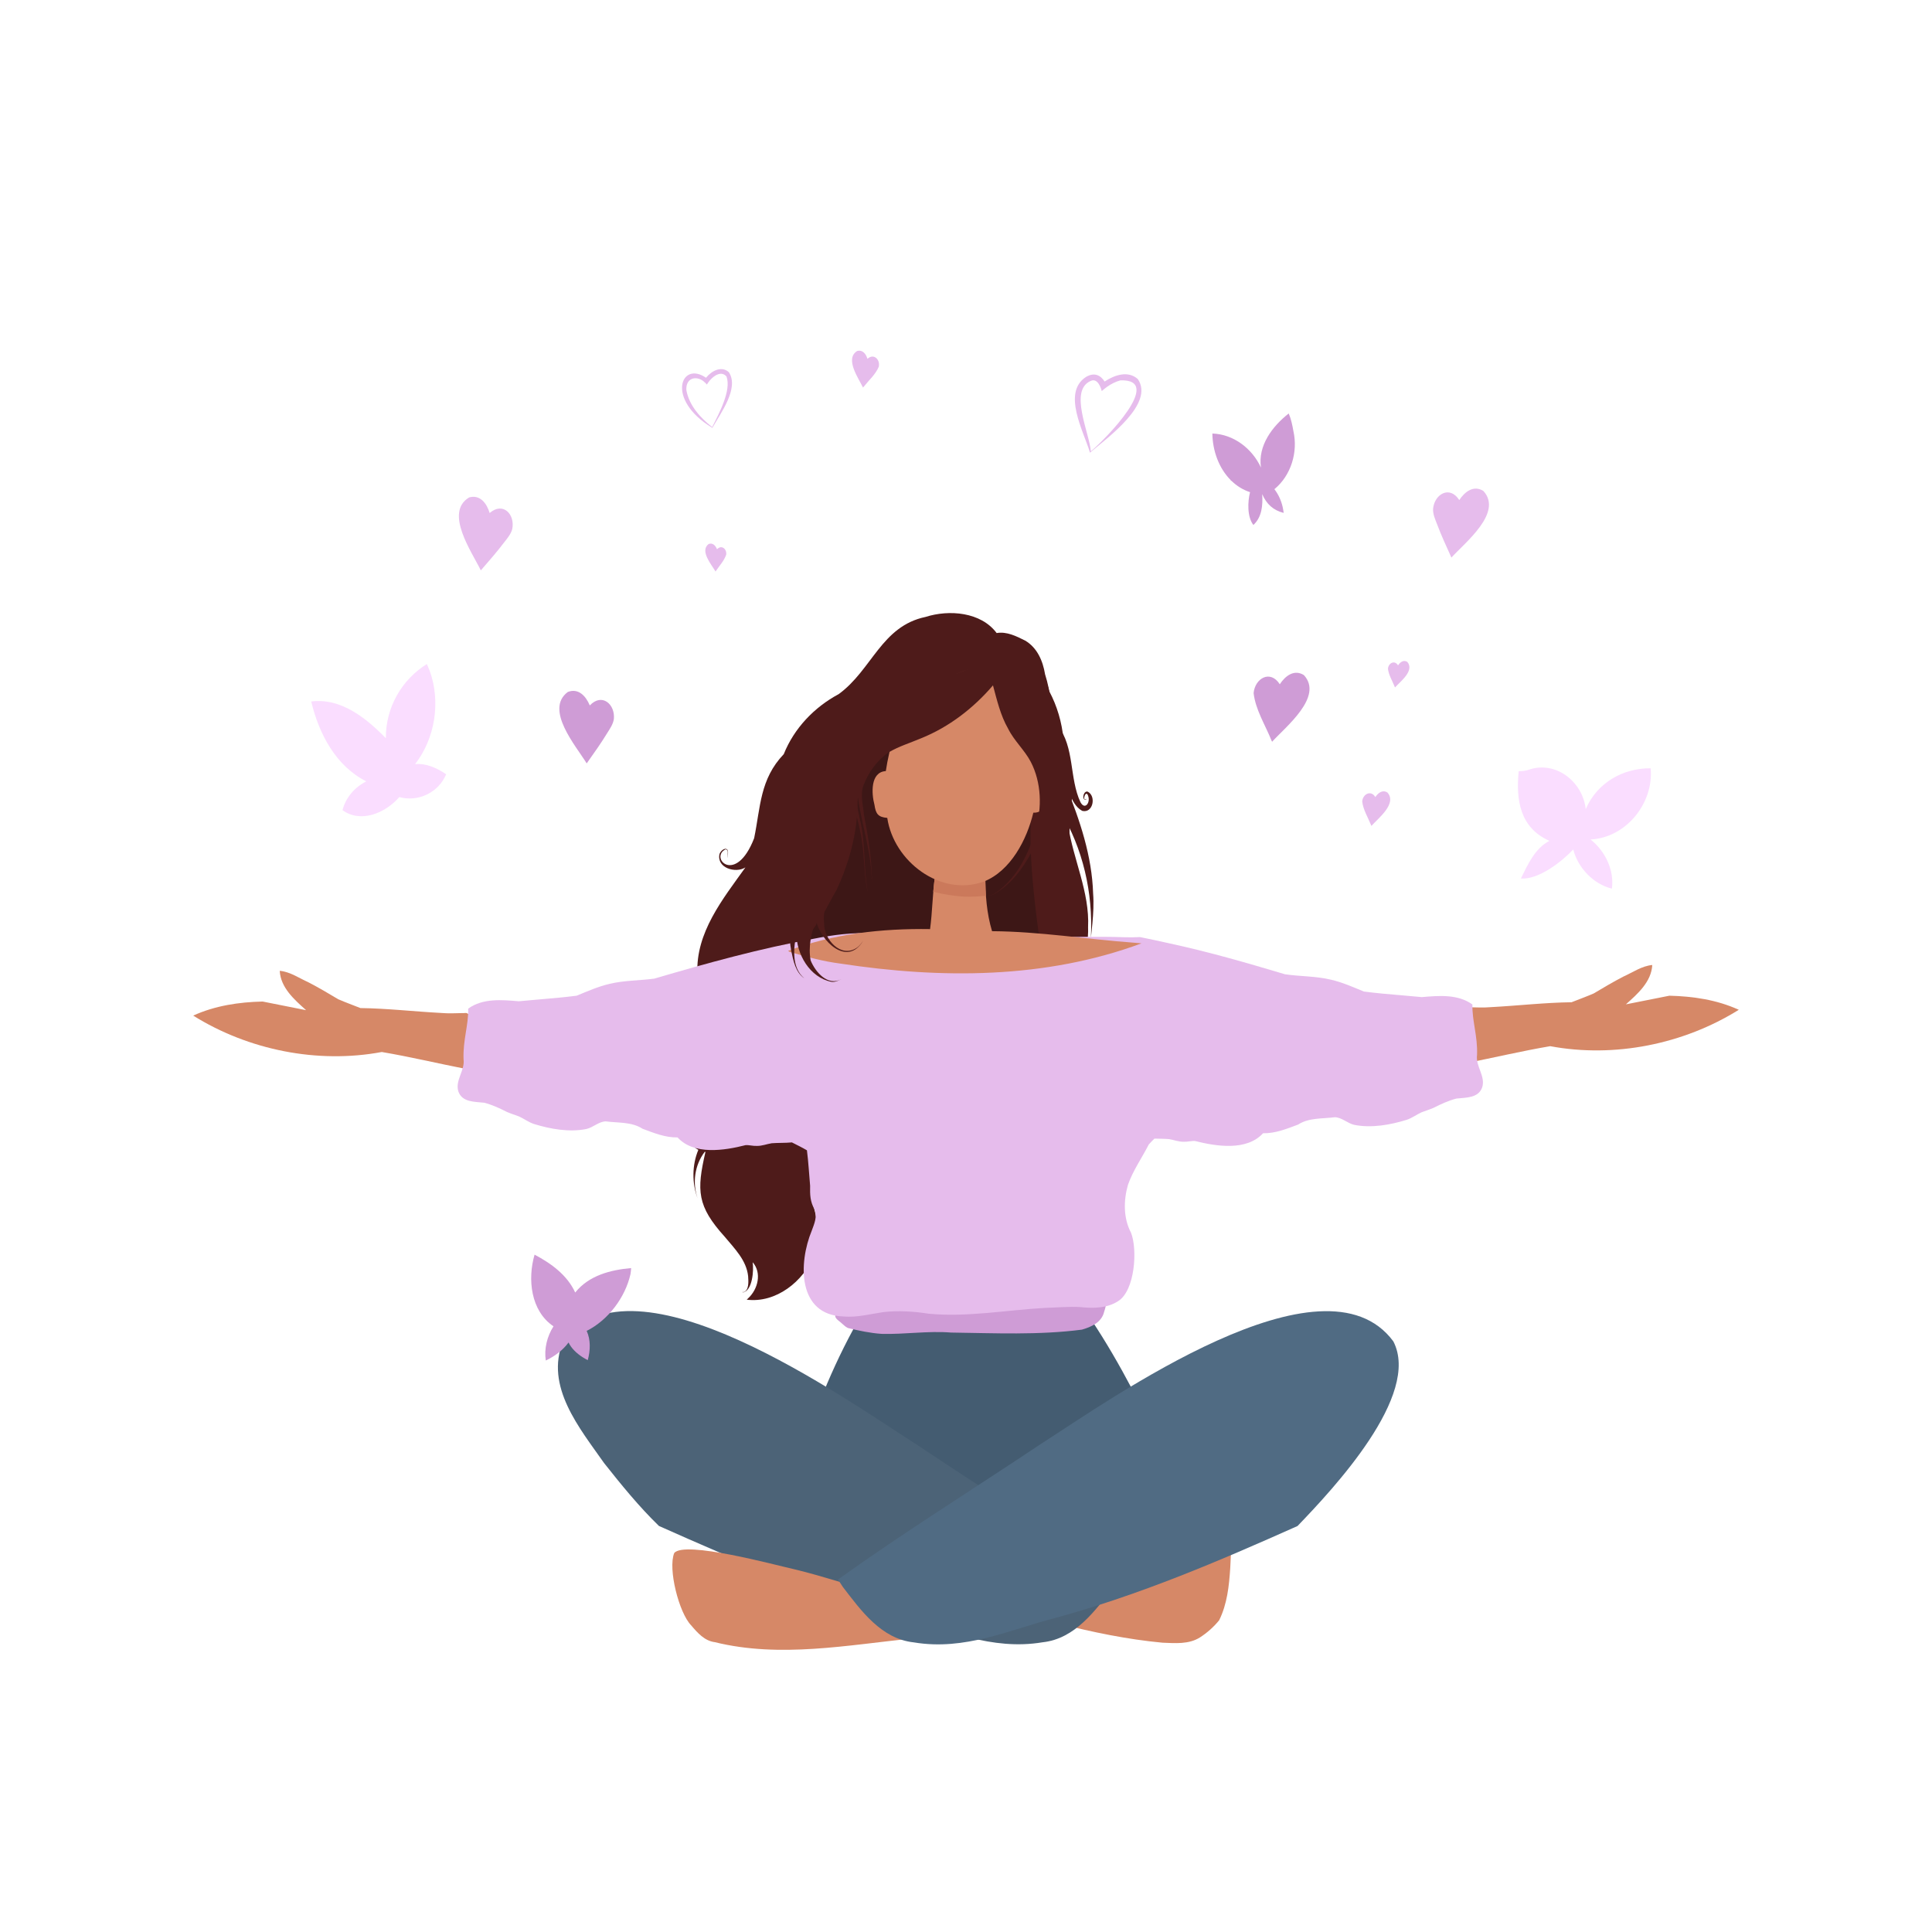 <svg xmlns="http://www.w3.org/2000/svg" xmlns:xlink="http://www.w3.org/1999/xlink" width="1200" zoomAndPan="magnify" viewBox="0 0 900 900" height="1200" preserveAspectRatio="xMidYMid meet" version="1.0"><defs><clipPath id="eef6732c04"><path d="M 313.199 721 L 426.961 721 L 426.961 768.555 L 313.199 768.555 Z M 313.199 721 " clip-rule="nonzero"/></clipPath></defs><rect x="-90" width="1080" fill="#ffffff" y="-90" height="1080" fill-opacity="1"/><rect x="-90" width="1080" fill="#ffffff" y="-90" height="1080" fill-opacity="1"/><rect x="-90" width="1080" fill="#ffffff" y="-90" height="1080" fill-opacity="1"/><path fill="#d68867" d="M 541.547 765.234 C 525.066 763.699 508.82 760.293 492.797 756.238 C 493.238 755.629 493.684 755.016 494.129 754.41 C 494.152 754.414 494.18 754.422 494.203 754.43 C 519.07 740.016 545.855 728.613 573.254 719.957 C 573.234 718.434 573.086 716.926 572.715 715.473 C 573.445 716.688 573.176 718.523 573.355 719.93 C 573.496 723.43 573.281 726.953 573.094 730.434 C 572.559 738.734 571.668 747.242 567.938 754.77 C 565.418 757.887 562.324 760.633 558.945 762.797 C 553.797 766.055 547.359 765.465 541.547 765.234 " fill-opacity="1" fill-rule="nonzero"/><path fill="#445c71" d="M 503.145 607.277 L 404.352 607.277 C 391.375 628.652 381.746 650.984 374.098 674.941 C 398.824 693.363 424.598 710.176 450.938 726.188 C 452.004 726.844 453.066 727.496 454.129 728.152 C 483.062 710.004 512.922 693.004 539.82 671.863 C 529.043 649.633 517.59 627.359 503.145 607.277 " fill-opacity="1" fill-rule="nonzero"/><path fill="#4c6377" d="M 262.32 624.781 C 295.156 581.059 393.422 651.5 426.965 672.914 C 458.281 693.836 490.359 713.812 521.012 735.742 C 520.277 736.91 519.52 738.07 518.738 739.211 C 510.293 750.207 500.859 763.41 485.68 765.039 C 461.824 769.027 441.113 759.168 419.934 753.699 C 380.355 742.914 343.684 727.238 306.945 710.84 C 297.703 701.859 289.402 691.664 281.395 681.535 C 270.125 665.434 253.66 645.871 262.32 624.781 " fill-opacity="1" fill-rule="nonzero"/><g clip-path="url(#eef6732c04)"><path fill="#d68867" d="M 425.852 753.953 C 425.379 751.195 416.406 743.258 413.543 743.117 C 413.551 743.117 413.551 743.117 413.551 743.117 C 398.848 739.66 384.516 734.457 369.84 730.984 C 369.879 730.992 369.918 731.008 369.957 731.016 C 369.91 731.004 369.859 730.992 369.816 730.98 C 369.82 730.98 369.832 730.984 369.84 730.984 C 361.176 729.055 318.781 717.523 314.078 723.469 C 311.062 730.812 316.32 751.422 321.992 757.176 C 324.945 760.66 328.219 764.379 332.965 764.98 C 363.441 772.496 394.863 766.293 425.52 763.23 C 425.594 762.219 425.688 761.207 425.797 760.191 C 425.633 760.215 425.469 760.242 425.312 760.266 C 426.371 758.438 426.121 755.988 425.852 753.953 " fill-opacity="1" fill-rule="nonzero"/></g><path fill="#506b83" d="M 649.051 624.832 C 662.102 649.887 621.086 693.594 604.43 710.883 C 567.691 727.289 531.016 742.965 491.434 753.75 C 470.262 759.215 449.551 769.078 425.695 765.086 C 410.508 763.461 401.09 750.25 392.629 739.258 C 391.855 738.121 391.094 736.961 390.363 735.793 C 421.008 713.863 453.094 693.879 484.406 672.965 C 517.617 651.648 616.602 581.07 649.051 624.832 " fill-opacity="1" fill-rule="nonzero"/><path fill="#d68867" d="M 809.77 470.293 C 799.672 465.73 788.66 464.102 777.656 463.84 C 770.902 465.156 764.156 466.551 757.402 467.867 C 762.875 462.984 769.27 457.379 769.691 449.535 C 764.844 449.969 760.637 452.957 756.277 454.91 C 751.562 457.344 746.973 460.059 742.398 462.797 C 739.008 464.262 735.531 465.52 732.094 466.883 C 719.59 467.039 706.91 468.516 694.422 469.168 C 691.176 469.453 687.938 469.297 684.691 469.223 C 684.113 469.32 683.336 469.078 682.707 469.207 L 682.707 495.246 C 682.859 495.227 682.98 495.219 683.078 495.219 C 695.914 492.703 709.07 489.562 722.145 487.352 C 752.023 492.934 784.266 486.473 810 470.395 C 809.922 470.359 809.844 470.324 809.77 470.293 " fill-opacity="1" fill-rule="nonzero"/><path fill="#d68867" d="M 219.723 497.016 C 219.18 496.91 218.625 496.805 218.074 496.695 C 218.711 494.453 218.469 492.07 218.379 489.77 C 218.234 484.199 218.094 478.641 218.164 473.066 C 218.688 473.059 219.207 473.055 219.723 473.043 L 219.723 472.328 C 219.141 472.316 218.547 472.305 217.965 472.301 C 217.332 471.535 216.105 472.07 215.309 471.934 C 212.062 472.008 208.824 472.164 205.578 471.879 C 193.09 471.227 180.41 469.75 167.906 469.594 C 164.469 468.234 160.992 466.973 157.602 465.508 C 153.027 462.77 148.438 460.059 143.723 457.621 C 139.363 455.668 135.164 452.68 130.309 452.246 C 130.73 460.098 137.125 465.695 142.598 470.578 C 135.844 469.262 129.098 467.867 122.34 466.551 C 111.258 466.816 100.16 468.473 90 473.105 C 115.734 489.184 147.977 495.645 177.855 490.062 C 190.93 492.273 204.086 495.418 216.922 497.93 C 217.344 497.93 218.324 498.113 219.723 498.434 L 219.723 497.016 " fill-opacity="1" fill-rule="nonzero"/><path fill="#4e1b1a" d="M 429.418 486.852 C 425.328 502.07 413.105 512.781 402.727 523.895 C 408.27 515.715 415.512 508.859 420.672 500.41 C 424.23 493.422 427.973 486.418 430.965 479.137 C 430.43 481.707 429.895 484.277 429.418 486.852 Z M 474.352 373.586 C 474.316 373.527 474.281 373.473 474.25 373.41 C 474.281 373.469 474.316 373.527 474.352 373.586 Z M 509.219 416.277 C 508.688 398.754 503.043 382.125 496.543 366.02 C 495.406 363.469 494.707 360.824 494.578 358.027 C 497.121 364.027 498.016 374.434 504.152 377.738 C 509.199 378.953 510.766 370.875 506.738 368.809 C 504.98 368.172 503.809 371.887 505.383 372.551 C 505.715 372.652 506.062 372.398 506.184 372.094 C 503.629 373.949 506.148 366.328 507.129 371.707 C 507.527 374.598 505.16 377.117 503.32 373.688 C 498.09 362.609 500.648 348.043 492.797 338.121 C 492.289 334.258 491.18 330.488 489.578 326.93 C 488.992 322.582 488.16 318.273 486.828 314.09 C 485.809 307.891 483.199 301.746 477.574 298.418 C 473.41 296.355 469.047 294.102 464.277 294.898 C 456.957 285.059 442.102 283.895 431.168 287.387 C 410.523 291.699 406.215 312.094 390.668 323.363 C 379.293 329.445 369.922 339.281 365.109 351.305 C 353.953 363.008 354.309 375.879 351.305 390.48 C 342.703 412.605 330.418 399.508 337.945 395.664 C 339.746 395.797 338.75 398.531 338.793 399.68 C 338.93 398.441 339.48 397.012 338.855 395.848 C 337.602 394.527 335.566 396.586 335.164 397.848 C 333.766 404.344 342.676 406.965 347.242 404.074 C 336.695 418.84 324.016 434.422 324.879 453.625 C 321 471.289 328.758 488.68 329.93 506.16 C 329.816 509.785 329.816 525.449 324.438 524.594 C 321.281 523.406 322.711 519.988 324.102 522.145 C 323.871 521.824 323.641 521.508 323.293 521.312 C 320.34 521.965 324.418 527.762 327.695 524.09 C 334.328 514.605 334.266 499.734 332.309 488.684 C 333.539 492.883 334.547 497.168 335.047 501.512 C 334.965 508.438 331.246 541.703 319.797 528.988 C 321.102 531.523 322.648 534.344 325.316 535.645 C 322.359 542.66 322.301 551.094 324.961 558.254 C 322.488 551.004 323.59 542.688 328.297 536.559 C 328.41 536.578 328.516 536.594 328.629 536.609 C 324.457 554.66 324.68 561.812 337.652 576.18 C 342.18 581.645 347.691 587.027 348.504 594.461 C 348.656 596.789 349.082 601.336 346.125 601.984 C 345.711 601.887 346.242 601.461 346.293 601.234 C 346.145 601.445 345.633 601.969 346.113 602.062 C 350.555 601.234 351.203 591.672 350.613 587.996 C 354.988 592.941 353.074 600.59 348.555 604.758 C 348.324 604.992 348.086 605.219 347.852 605.438 C 361.496 607.145 374.293 596.938 379.254 584.727 C 384.242 583.777 388.828 581.516 392.258 577.777 C 387.578 577.965 382.918 575.488 380.785 571.172 C 380.527 568.457 380.004 565.754 379.316 563.16 C 377.824 557.137 379.75 550.613 382.004 545.012 C 380.098 553.195 382.688 561.879 383.711 570.043 C 383.098 559.5 383.25 549.488 389.547 540.539 C 388.277 547.07 388.406 553.969 386.301 560.383 C 395.133 519.516 409.215 524.789 429.609 496.449 C 434.766 488.641 436.449 479.312 439.301 470.539 C 442.359 460.863 441.879 450.812 438.48 441.254 C 438.762 440.484 439.035 439.699 439.297 438.926 C 454.957 455.004 448.633 478.91 436.715 495.184 C 447.816 481.605 456.395 462.664 449.844 445.254 C 450.383 445.02 450.859 444.648 451.211 444.152 C 454.27 463.523 478.914 451.066 491.59 451.121 C 495.383 450.516 499.922 450.441 502.672 447.402 C 506.227 443.145 507.066 437.359 506.867 431.977 C 507.672 415.531 499.887 400.301 497.57 384.375 C 506.789 402.836 509.871 423.453 507.617 443.863 C 508.125 434.684 509.941 425.523 509.219 416.277 " fill-opacity="1" fill-rule="nonzero"/><path fill="#3d1716" d="M 503.754 442.004 C 503.172 440.066 502.02 438.234 499.547 438.102 C 494.449 438.113 489.512 439.461 484.414 439.234 C 482.047 421.121 479.656 402.746 480.09 384.41 C 480.336 378.695 480.746 372.766 479.605 367.125 C 480.141 360.094 477.938 352.926 474.363 346.922 C 464.438 330.352 438.766 336.406 423.973 342.543 C 424.984 340.16 422.441 337.469 419.996 338.387 C 417.465 339.855 416.145 342.871 414.086 344.934 C 407.387 351.996 402.699 360.59 399.453 369.699 C 400.082 385.289 396.23 400.633 389.633 414.688 C 387.305 418.625 385.34 422.766 382.922 426.66 C 381.297 427.566 380.633 429.297 380.086 431.023 C 377.871 433.957 375.695 437.531 376.543 441.352 C 381.461 459.387 404.414 454.043 418.102 459.688 C 420.977 460.074 423.918 460 426.781 459.527 C 434.344 460.633 441.848 459.445 449.273 458.008 C 459.828 459.184 470.465 461.164 480.91 458.219 C 485.906 457.531 491 456.801 495.527 454.441 C 501.625 451.652 505.918 449.711 503.754 442.004 " fill-opacity="1" fill-rule="nonzero"/><path fill="#cf9cd6" d="M 418.523 606.547 C 415.648 606.883 412.773 607.199 409.895 607.477 C 403.781 608.34 397.969 608.309 391.703 608.82 C 390.23 609.656 388.895 611.648 389.113 613.355 C 389.52 614.559 390.668 615.195 391.574 615.98 C 392.672 616.871 393.637 617.992 394.93 618.617 C 400.09 619.887 405.387 621.012 410.73 621.371 C 421.504 621.652 432.266 619.895 443.043 620.758 C 463.344 621.023 483.816 622.016 503.984 619.398 C 508.371 618.164 513.258 615.953 514.352 611.07 C 514.883 609.598 515.195 608.082 515.395 606.547 L 418.523 606.547 " fill-opacity="1" fill-rule="nonzero"/><path fill="#e6bcec" d="M 392.891 613.266 C 371.441 612.527 371.906 588.375 378.141 573.301 C 379.305 570.105 380.824 566.789 379.434 563.398 C 377.348 559.629 377.312 556.539 377.383 552.359 C 376.887 546.875 376.605 541.32 375.902 535.863 C 373.625 534.512 371.199 533.348 368.895 532.176 C 365.766 532.484 362.625 532.324 359.5 532.566 C 357.148 532.938 354.887 533.898 352.469 533.805 C 350.742 533.902 349.035 533.332 347.316 533.453 C 337.453 535.953 323.273 538.219 315.625 529.848 C 309.934 529.973 304.57 527.777 299.324 525.82 C 294.262 522.523 287.906 523.145 282.129 522.375 C 278.832 522.531 276.332 525.195 273.168 525.93 C 265.207 527.531 256.375 525.973 248.691 523.578 C 246.223 522.758 244.137 521.16 241.785 520.086 C 239.93 519.371 238.027 518.805 236.203 518.016 C 232.746 516.258 229.305 514.66 225.559 513.695 C 221.156 513.188 215.309 513.555 213.523 508.438 C 211.895 503.25 216.688 498.645 215.938 493.406 C 215.613 484.469 218.254 477.742 218.105 469.859 C 224.906 464.941 233.781 465.75 241.684 466.426 C 244.824 466.145 247.957 465.84 251.09 465.582 C 256.949 465.117 262.812 464.574 268.645 463.832 C 273.652 461.777 278.617 459.562 283.91 458.332 C 290.75 456.676 297.844 456.805 304.797 455.887 C 329.398 448.652 354.156 441.789 379.43 437.23 C 388.16 435.488 396.961 434.383 405.871 434.738 C 418.496 434.473 431.094 435.965 443.711 435.184 C 446.57 436.484 450.219 435.953 453.34 436.23 C 456.113 437.805 459.59 436.984 462.652 437.059 C 469.152 436.855 475.629 436.207 482.137 436.449 C 496.242 436.684 510.34 436.102 524.445 436.617 C 526.656 436.668 528.867 436.625 531.078 436.527 C 535.605 437.434 540.117 438.426 544.629 439.426 C 562.855 443.352 580.754 448.508 598.602 453.855 C 605.746 454.898 613.051 454.684 620.094 456.395 C 625.387 457.625 630.355 459.844 635.359 461.898 C 641.195 462.641 647.055 463.18 652.918 463.648 C 656.051 463.906 659.184 464.211 662.32 464.492 C 670.23 463.816 679.102 463.012 685.902 467.922 C 685.75 475.805 688.395 482.535 688.066 491.469 C 687.32 496.707 692.109 501.309 690.473 506.504 C 688.695 511.617 682.848 511.254 678.449 511.754 C 674.703 512.727 671.258 514.324 667.805 516.074 C 665.977 516.867 664.07 517.438 662.219 518.148 C 659.867 519.227 657.781 520.824 655.312 521.645 C 647.629 524.035 638.797 525.594 630.832 523.996 C 627.672 523.258 625.172 520.598 621.879 520.441 C 616.102 521.211 609.746 520.586 604.676 523.883 C 599.434 525.84 594.074 528.035 588.379 527.91 C 580.73 536.285 566.543 534.016 556.688 531.52 C 554.969 531.395 553.266 531.969 551.535 531.867 C 549.117 531.965 546.855 531 544.504 530.629 C 542.266 530.457 540.016 530.488 537.773 530.41 C 536.883 531.328 535.934 532.195 535.129 533.168 C 531.918 539.469 527.77 545.266 525.438 551.969 C 523.367 559.258 523.27 567.438 526.871 574.25 C 529.988 582.191 528.672 601.113 520.969 606.059 C 515.852 609.461 509.203 609.539 503.398 608.895 C 497.824 608.555 492.242 609.129 486.668 609.277 C 468.664 610.293 450.641 613.68 432.598 611.977 C 425.656 610.879 418.422 610.445 411.492 611.227 C 405.316 612.141 399.168 613.82 392.891 613.266 " fill-opacity="1" fill-rule="nonzero"/><path fill="#d68867" d="M 528.234 439.145 C 506.172 437.535 484.285 433.93 462.133 433.777 C 459.625 425.461 459 416.637 458.996 407.957 C 455.445 408.504 452.047 409.926 448.387 409.934 C 448.391 409.934 448.398 409.934 448.402 409.934 C 448.391 409.934 448.375 409.934 448.363 409.934 C 448.367 409.934 448.367 409.934 448.367 409.934 C 448.133 409.941 447.891 409.961 447.656 409.965 C 447.805 409.961 447.965 409.953 448.117 409.941 C 443.863 410.195 439.59 409.656 435.516 408.418 C 434.402 416.324 434.34 424.801 433.266 432.809 C 410.805 432.477 388.254 434.93 367.121 442.941 C 367.367 443.105 367.617 443.27 367.863 443.438 C 375.621 445.699 383.457 447.859 391.5 448.879 C 438.191 456 486.961 456.078 531.75 439.449 C 530.574 439.348 529.402 439.246 528.234 439.145 " fill-opacity="1" fill-rule="nonzero"/><path fill="#cb795b" d="M 449.484 417.691 C 449.566 417.695 449.645 417.703 449.73 417.707 C 444.672 417.477 439.656 416.656 434.75 415.418 C 434.926 413 435.223 410.758 435.516 408.418 C 443.125 410.332 451.25 411.43 459.027 409.902 C 459.074 412.352 459.125 414.805 459.266 417.25 C 456.023 417.633 452.746 417.797 449.484 417.691 " fill-opacity="1" fill-rule="nonzero"/><path fill="#d68867" d="M 488.074 366.191 C 487.281 362.219 487.906 354.395 483.086 353.211 C 481.348 335 474.316 320.859 459.73 309.668 C 447.332 311.91 435.898 317.953 426.238 325.934 C 418.062 333.07 414.242 348.699 412.648 359.199 C 405.375 359.652 405.957 369.703 407.355 374.902 C 407.977 379.172 409.074 380.645 413.32 381.008 C 416.324 401.223 438.012 417.887 458.25 410.695 C 470.824 405.719 478.355 391.129 481.359 378.586 C 487.727 378.855 488.316 370.902 488.074 366.191 " fill-opacity="1" fill-rule="nonzero"/><path fill="#4e1b1a" d="M 399.23 441.445 C 391.727 446.594 383.742 437.59 383.91 430.059 C 382.836 421.004 388.613 413.148 390.168 404.535 C 390.219 404.039 389.992 403.598 389.645 403.297 C 390.07 399.707 392.062 395.082 389.297 392.066 C 389.859 388.164 395.551 367.48 389.812 367.344 C 386.898 367.25 386.812 370.793 386.391 372.922 C 385.531 378.52 384.473 384.09 383.395 389.652 C 383.75 385.227 383.973 380.785 384.254 376.352 C 384.418 373.508 385.34 368.848 381.348 368.441 C 379.703 368.34 378.227 369.488 377.906 371.094 C 376.555 381.27 377.102 391.805 374.727 401.812 C 370.875 415.062 365.93 428.926 368.594 442.926 C 369.523 447.438 370.594 452.984 374.672 455.719 C 368.617 450.734 369.68 441.523 371.02 434.621 C 370.914 444.398 377.203 455.414 387.371 457.379 C 389.023 457.566 390.551 456.863 391.984 456.117 C 385.629 459.598 379.84 452.84 377.633 447.41 C 376.438 441.035 377.922 434.695 380.086 428.66 C 382.191 438.328 394.688 450.621 402.074 438.25 C 401.27 439.402 400.398 440.602 399.23 441.445 " fill-opacity="1" fill-rule="nonzero"/><path fill="#4e1b1a" d="M 485.613 393.504 C 486.766 383.18 488.863 372.938 489.246 362.535 C 489.988 363.008 491 362.801 491.539 362.164 C 490.934 372.812 489.629 383.531 485.613 393.504 Z M 491.637 352.402 C 491.641 352.441 491.641 352.48 491.641 352.516 C 491.461 352.375 491.281 352.227 491.102 352.082 C 490.855 351.406 490.594 350.73 490.348 350.062 C 490.449 349.891 490.527 349.711 490.574 349.527 C 490.766 349.469 490.922 349.387 491.059 349.289 C 491.289 350.32 491.496 351.355 491.637 352.402 Z M 503.398 410.281 C 502.016 404.445 499.332 398.965 498.426 393 C 497.809 386.43 498.645 379.773 499.246 373.219 C 500.238 363.254 496.738 353.871 495.375 344.148 C 494.672 336.531 492.441 328.883 488.828 322.094 C 487.812 318.797 487.078 315.16 485.109 312.297 C 486.457 314.312 486.934 316.816 487.523 319.137 C 486.461 317.176 484.047 310.125 482.266 309.586 C 482.27 309.598 482.27 309.578 482.27 309.574 C 482.27 309.574 482.277 309.574 482.277 309.574 C 483.52 309.887 484.684 313.969 485.234 315.301 C 486.781 320.434 488.352 325.547 488.98 330.922 C 487.875 326.859 487.035 322.367 484.719 318.816 C 484.414 317.953 484.066 317.102 483.84 316.211 C 483.996 317.035 484.277 317.871 484.52 318.688 C 481.281 317.574 484.055 324.797 484.219 326.223 C 485.398 332.266 487.23 338.281 487.621 344.43 C 486.012 341.82 485.25 338.684 484.055 335.844 C 483.523 334.922 483.109 330.5 481.516 332.488 C 480.188 330.352 479.582 327.883 478.562 325.594 C 478.301 325.164 477.797 325.086 477.395 325.242 C 476.672 319.453 472.859 312.875 477.496 307.766 C 476.414 305.887 475.352 303.992 474.355 302.062 C 474.043 301.402 473.473 300.852 472.785 300.57 C 471.668 297.652 467.984 298.617 467.848 301.043 C 466.836 301.605 465.965 302.367 465.086 303.133 C 464.156 302.129 463.406 300.926 462.371 300.043 C 460.992 298.969 459.164 300.648 460.18 302.078 C 460.059 302.105 459.934 302.152 459.805 302.215 C 459.445 301.848 459.012 301.473 458.477 301.438 C 457.949 300.516 456.453 301.117 456.609 302.137 C 456.926 303.379 457.273 304.617 457.648 305.844 C 457.156 305.262 454.855 302.691 455.488 302.117 C 454.746 302.766 457.188 305.781 457.66 306.574 C 457.004 307.477 456.441 308.414 455.883 309.359 C 449.453 312.574 442.586 314.773 435.875 317.297 C 433.754 318.086 431.652 318.895 429.504 319.605 C 427.477 319.953 425.605 320.957 426.258 323.34 C 420.574 327.16 414.551 330.617 409.629 335.426 C 414.871 324.652 424.844 317.852 434.414 310.953 C 435.684 310.688 436.918 310.27 438.102 309.73 C 440.141 308.734 439.094 305.676 436.887 306.074 C 435.781 306.348 434.648 306.531 433.52 306.691 C 432.828 306.457 432.023 306.586 431.422 307.008 C 412.035 310.992 400.32 334.277 395.922 351.945 C 394.016 353.938 387.285 360.828 388.969 363.508 C 389.594 364.633 391.027 365.117 392.191 364.617 C 393.293 365.141 394.609 364.617 395.211 363.586 C 395.242 363.812 395.273 364.039 395.309 364.262 C 394.438 365.82 392.52 367.898 393.836 369.676 C 393.535 372.312 391.293 377.57 394.82 378.684 C 396.23 379.105 397.805 378.148 398.109 376.719 C 399.438 381.703 400.809 386.68 401.496 391.797 C 402.824 399.859 402.422 408.215 404.359 416.172 C 402.102 404.695 403.379 392.688 400.488 381.266 C 399.977 378.043 398.48 374.773 399.672 371.555 C 401.621 385.473 406.602 398.953 406.086 413.199 C 406.508 401.926 404.594 390.723 402.492 379.691 C 402.098 375.16 400.641 370.355 402.203 365.945 C 404.551 359.793 408.602 354.117 414.09 350.41 C 418.793 347.652 424.059 346.043 429.062 343.934 C 442.125 338.652 453.422 329.953 462.566 319.273 C 464.422 326.094 466.027 333.199 469.637 339.477 C 472.445 345.137 477.277 349.367 480.184 354.918 C 485.141 364.477 485.492 376.336 482.383 386.539 C 479.418 397.16 474.254 407.82 465.441 414.781 C 463.875 415.852 461.879 417.617 459.906 416.707 C 461.406 417.543 463.332 416.445 464.648 415.574 C 472.848 410.324 478.289 401.789 482.461 393.188 C 482.535 394.543 482.027 397.164 484.059 397.164 C 483.703 397.938 483.305 398.672 483.051 399.484 C 483.582 398.773 483.84 397.914 484.273 397.148 C 485.387 396.945 485.512 395.688 485.555 394.59 C 486.691 392.168 487.652 389.664 488.527 387.133 C 488.277 391.586 488.086 396.047 488.508 400.492 C 488.672 402.02 490.797 401.918 490.918 400.473 C 491.559 394.531 491.434 388.051 493.941 382.457 C 492.086 394.086 496.531 403.508 499.32 414.395 C 500.062 416.582 503.211 416.297 503.633 414.086 C 503.871 412.836 503.664 411.508 503.398 410.281 " fill-opacity="1" fill-rule="nonzero"/><path fill="#cf9cd6" d="M 293.711 593.504 C 291.289 604.402 283.281 614.992 273.297 619.977 C 275.203 624.137 275.035 629.102 273.801 633.598 C 272.953 633.176 272.121 632.699 271.316 632.188 L 271.316 632.18 C 268.605 630.438 266.152 628.117 264.852 625.379 C 262.203 629.012 258.34 631.832 254.254 633.785 C 253.402 628.281 254.867 622.543 257.832 617.844 C 247.18 610.66 245.707 595.844 249.023 584.469 C 256.742 588.543 264.223 593.953 267.957 602.109 C 274.281 594.176 284.379 591.559 294.008 590.719 C 293.941 591.727 293.871 592.543 293.711 593.504 " fill-opacity="1" fill-rule="nonzero"/><path fill="#cf9cd6" d="M 602.523 200.855 C 604.727 210.598 601.418 221.516 593.664 227.883 C 595.52 230.27 596.797 233.121 597.488 236.047 C 597.703 237 597.859 237.961 597.988 238.934 C 593.121 237.715 589.957 234.793 587.98 230.172 C 588.301 235.469 587.852 240.863 583.875 244.559 C 580.918 240.762 581.199 233.672 582.316 229.27 C 578.988 228.191 576.062 226.332 573.609 223.938 C 573.469 224.148 573.188 223.867 573.383 223.719 C 567.77 218.145 564.879 209.953 564.766 201.957 C 574.668 202.266 583.324 208.969 587.402 217.809 C 585.898 207.582 592.73 198.562 600.34 192.605 C 601.449 195.223 602.043 198.082 602.523 200.855 " fill-opacity="1" fill-rule="nonzero"/><path fill="#faddff" d="M 768.934 357.887 C 770.445 374.121 757.48 390.273 740.941 391.051 C 747.727 396.48 752.027 405.199 750.891 413.953 C 742.293 411.914 734.996 404.199 732.887 395.707 C 727.527 401.426 716.629 409.898 708.484 409.238 C 711.707 402.742 715.039 395.168 721.789 391.703 C 708.094 385.637 706.129 372.82 707.469 359.23 C 709.082 359.262 710.652 359.125 712.203 358.551 C 724.828 354.23 737.363 364.262 738.688 376.949 C 744.031 364.449 756.246 357.805 768.934 357.887 " fill-opacity="1" fill-rule="nonzero"/><path fill="#faddff" d="M 198.828 309.336 C 198.984 309.676 199.141 310.012 199.289 310.352 C 199.301 310.352 199.301 310.359 199.301 310.367 C 199.621 311.086 199.914 311.82 200.188 312.555 C 205.348 326.82 202.754 343.918 193.359 355.969 C 198.305 355.457 203.539 357.691 207.832 360.695 C 204.316 369.219 194.699 373.758 186.02 371.305 C 179.27 378.996 167.941 383.492 159.555 377.41 C 161.094 371.469 165.195 366.762 170.625 363.996 C 156.336 356.734 148.566 341.789 144.98 326.777 C 158.832 324.988 170.652 334.566 179.742 343.898 C 179.652 329.672 186.996 316.754 198.828 309.336 " fill-opacity="1" fill-rule="nonzero"/><path fill="#cf9cd6" d="M 607.406 314.484 C 616.637 324.527 598.977 338.504 592.582 345.543 C 592.48 345.324 592.379 345.098 592.277 344.879 C 589.387 337.676 584.875 330.656 583.98 322.879 C 584.59 316.051 591.688 311.785 596.176 318.75 C 598.785 314.766 602.922 311.68 607.406 314.484 " fill-opacity="1" fill-rule="nonzero"/><path fill="#e6bcec" d="M 691.02 228.711 C 700.223 238.777 682.531 252.707 676.121 259.73 C 676.023 259.508 675.922 259.285 675.816 259.066 L 675.82 259.066 C 673.59 254.16 671.344 249.258 669.449 244.219 C 668.555 241.926 667.469 239.555 667.582 237.043 C 668.199 230.219 675.316 225.965 679.781 232.949 C 682.406 228.969 686.543 225.891 691.02 228.711 " fill-opacity="1" fill-rule="nonzero"/><path fill="#e6bcec" d="M 646.316 369.184 C 650.914 374.32 642.098 381.141 638.855 384.73 C 638.805 384.617 638.754 384.508 638.703 384.395 C 637.262 380.785 635.012 377.254 634.574 373.359 C 634.781 369.996 638.59 367.828 640.688 371.305 C 642.004 369.316 644.074 367.773 646.316 369.184 " fill-opacity="1" fill-rule="nonzero"/><path fill="#e6bcec" d="M 655.578 308.328 C 659.055 312.449 652.395 317.371 649.852 320.246 C 649.812 320.164 649.773 320.074 649.734 319.988 L 649.738 319.988 C 648.637 317.227 646.91 314.52 646.57 311.531 C 646.73 308.949 649.648 307.289 651.258 309.957 C 652.266 308.43 653.855 307.25 655.578 308.328 " fill-opacity="1" fill-rule="nonzero"/><path fill="#e6bcec" d="M 508.164 210.258 C 507.43 201.461 497.898 181.871 508.082 177.461 C 509.992 176.559 511.328 177.832 512.203 179.453 C 512.203 179.453 512.195 179.457 512.195 179.457 C 512.668 180.289 513.027 181.363 513.246 182.168 C 514.039 181.465 514.867 180.801 515.727 180.188 C 517.629 178.844 519.723 177.758 521.973 177.184 C 542.48 176.566 514.941 204.613 508.164 210.258 Z M 530.055 176.598 C 525.52 172.531 519.266 174.645 514.559 177.734 C 512.758 174.855 509.855 173.277 505.922 175.582 C 494.68 182.832 504.715 200.797 507.695 210.633 C 507.691 210.637 507.684 210.645 507.68 210.645 C 507.707 210.719 507.734 210.789 507.762 210.863 C 507.91 210.746 508.055 210.629 508.203 210.508 C 508.203 210.504 508.195 210.496 508.195 210.492 C 516.359 203.57 537.797 187.992 530.055 176.598 " fill-opacity="1" fill-rule="nonzero"/><path fill="#e6bcec" d="M 319.73 181.695 C 319.422 176.125 324.156 174.82 327.781 177.629 C 327.773 177.641 327.762 177.652 327.758 177.664 C 328.348 178.105 328.871 178.613 329.289 179.129 C 329.676 178.496 330.109 177.883 330.586 177.312 C 330.586 177.312 330.582 177.309 330.582 177.309 C 332.664 174.848 336.031 172.656 338.43 175.371 C 340.824 181.898 334.801 192.855 331.773 198.953 C 326.227 194.652 320.973 188.812 319.73 181.695 Z M 339.547 173.402 C 336.129 170.262 331.48 172.734 328.887 175.973 C 317.184 167.879 310.023 186.117 331.66 199.184 C 331.66 199.184 331.66 199.184 331.66 199.188 C 331.723 199.227 331.785 199.262 331.852 199.301 C 331.891 199.238 331.938 199.176 331.98 199.117 C 331.977 199.109 331.969 199.105 331.965 199.098 C 335.746 192.387 344.391 180.848 339.547 173.402 " fill-opacity="1" fill-rule="nonzero"/><path fill="#cf9cd6" d="M 264.504 322.344 C 253.57 330.504 268.324 347.512 273.301 355.613 C 273.441 355.418 273.582 355.219 273.73 355.02 C 276.836 350.625 279.969 346.23 282.773 341.633 C 284.078 339.551 285.594 337.43 285.965 334.941 C 286.633 328.125 280.453 322.609 274.746 328.625 C 272.918 324.227 269.434 320.422 264.504 322.344 " fill-opacity="1" fill-rule="nonzero"/><path fill="#e6bcec" d="M 218.535 231.723 C 206.848 238.75 219.836 257.137 223.98 265.703 C 224.145 265.512 224.301 265.332 224.465 265.148 C 228 261.078 231.547 257.023 234.797 252.73 C 236.305 250.789 238.023 248.824 238.637 246.391 C 239.98 239.672 234.375 233.566 228.105 238.984 C 226.723 234.422 223.633 230.293 218.535 231.723 " fill-opacity="1" fill-rule="nonzero"/><path fill="#e6bcec" d="M 399.297 163.512 C 393.43 167.129 399.938 176.176 402.023 180.543 C 402.102 180.449 402.188 180.355 402.266 180.262 C 404.672 177.211 407.836 174.473 409.363 170.867 C 410.125 167.578 407.098 164.418 404.09 167.152 C 403.398 164.867 401.852 162.797 399.297 163.512 " fill-opacity="1" fill-rule="nonzero"/><path fill="#e6bcec" d="M 330.113 253.41 C 325.879 256.645 331.43 262.98 333.328 266.234 C 333.383 266.16 333.438 266.082 333.496 266.008 L 333.488 266.008 C 335.125 263.52 337.359 261.215 338.293 258.363 C 338.652 255.801 336.133 253.586 334.02 255.875 C 333.336 254.176 332.016 252.695 330.113 253.41 " fill-opacity="1" fill-rule="nonzero"/></svg>